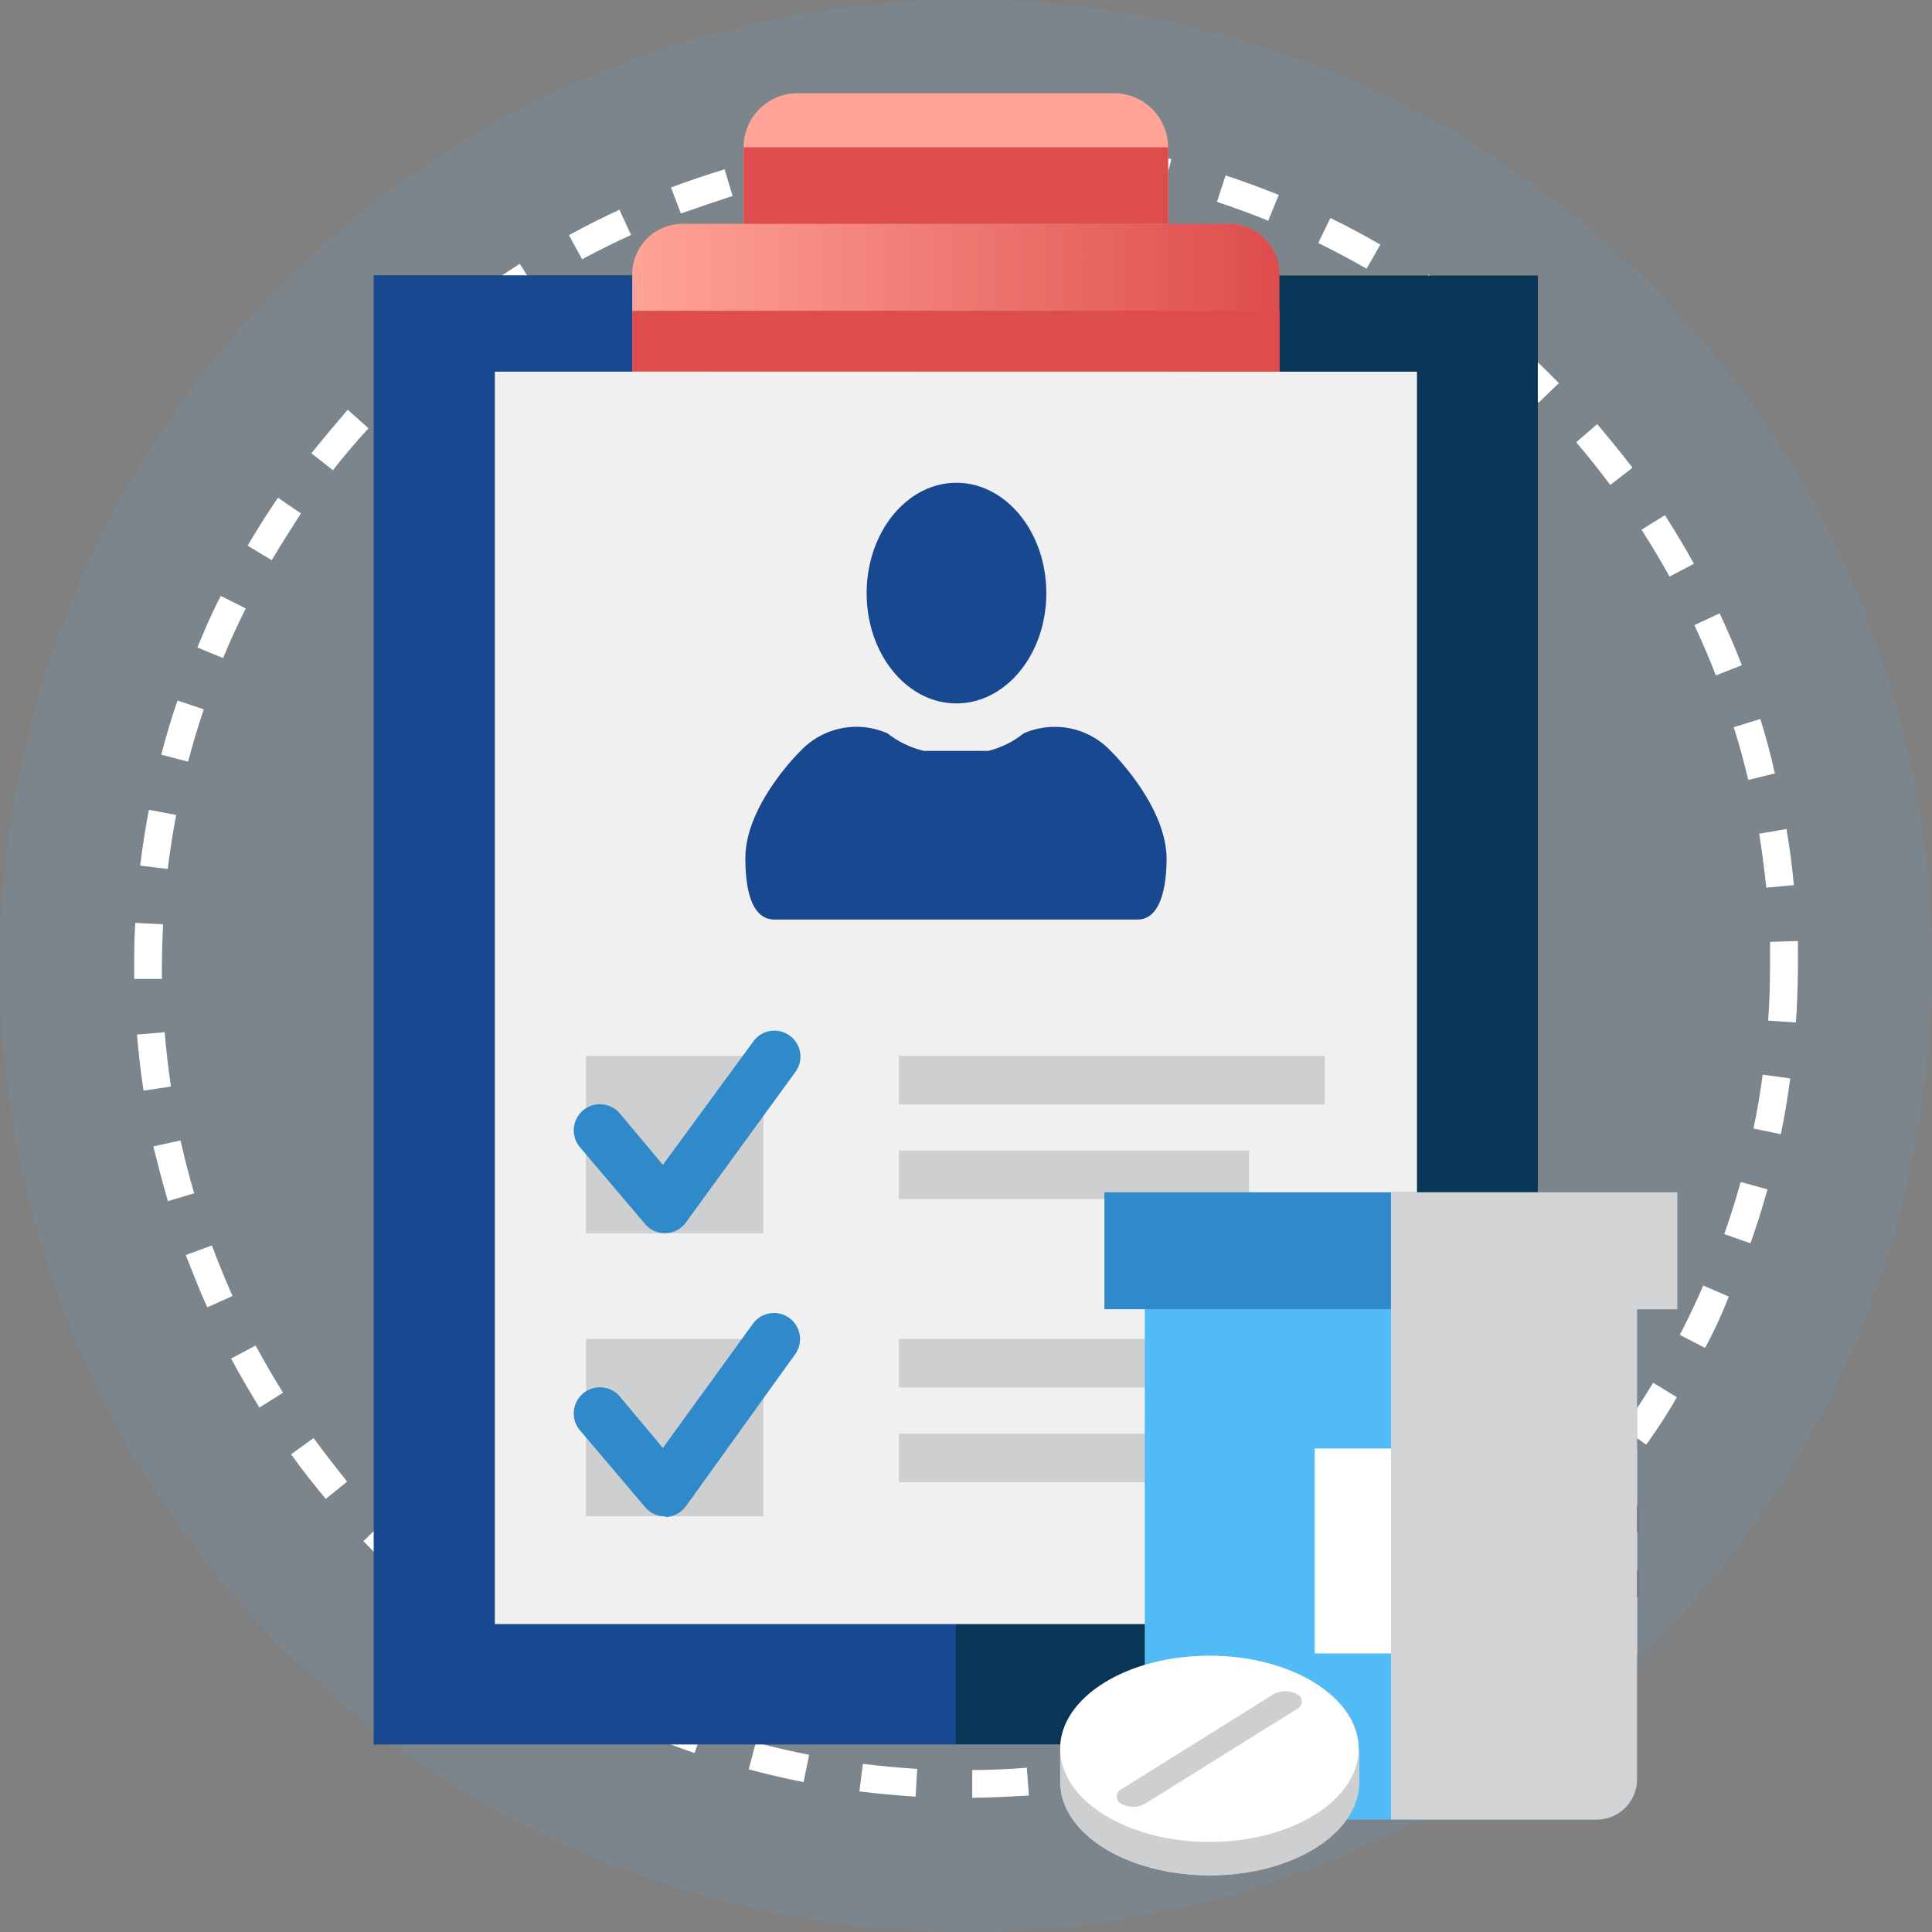 <svg xmlns="http://www.w3.org/2000/svg" xmlns:xlink="http://www.w3.org/1999/xlink" viewBox="0 0 133.02 133.02">
  <rect x="0" y="0" width="133.02" height="133.02" fill="#808080" stroke="none"/>
  <defs>
    <linearGradient id="linear-gradient" x1="43.53" y1="22.89" x2="88.09" y2="22.89" gradientUnits="userSpaceOnUse">
      <stop offset="0" stop-color="#ffa496"/>
      <stop offset="1" stop-color="#de4d4d"/>
    </linearGradient>
  </defs>
  <g style="isolation: isolate">
    <g id="Iconexam">
      <circle cx="75.47" cy="74.81" r="66.51" transform="translate(-39.75 66.98) rotate(-45)" fill="#50bbf5" opacity="0.1"/>
      <path d="M75.9,132.08v-1.91c1.25,0,2.52-.06,3.76-.16l.14,1.91C78.51,132,77.2,132.07,75.9,132.08ZM72,132c-1.28-.08-2.59-.2-3.87-.36l.24-1.9c1.24.16,2.5.27,3.74.35Zm11.65-.48-.27-1.89c1.23-.18,2.48-.4,3.7-.66l.4,1.87C86.23,131.09,84.94,131.32,83.66,131.5ZM64.29,131c-1.26-.25-2.53-.54-3.78-.88l.49-1.85c1.21.33,2.45.61,3.67.85Zm27-1.12L90.74,128c1.2-.34,2.4-.73,3.58-1.15l.65,1.8C93.76,129.12,92.51,129.52,91.27,129.87ZM56.78,129c-1.22-.42-2.45-.89-3.64-1.39l.75-1.77c1.15.49,2.33,1,3.52,1.35Zm41.8-1.73-.77-1.75c1.14-.51,2.28-1.06,3.38-1.64l.89,1.7C100.94,126.14,99.76,126.71,98.58,127.23Zm-49-1.31c-1.16-.58-2.31-1.21-3.41-1.87l1-1.65c1.07.64,2.18,1.25,3.29,1.82Zm55.85-2.31-1-1.63c1.06-.65,2.11-1.35,3.13-2.08l1.11,1.56C107.65,122.21,106.56,122.94,105.46,123.61Zm-62.54-1.67c-1.06-.74-2.11-1.52-3.13-2.32l1.2-1.5c1,.78,2,1.53,3,2.24Zm68.87-2.85-1.21-1.48c1-.78,1.91-1.62,2.82-2.48l1.31,1.39C113.77,117.41,112.78,118.28,111.79,119.09Zm-75-2c-.95-.87-1.88-1.79-2.78-2.72L35.44,113c.86.91,1.77,1.79,2.69,2.63Zm80.63-3.33-1.41-1.3c.85-.92,1.68-1.87,2.47-2.84l1.49,1.2C119.19,111.82,118.34,112.81,117.46,113.76Zm-86-2.3c-.83-1-1.63-2-2.39-3.07l1.55-1.12c.73,1,1.51,2,2.31,3Zm90.89-3.75-1.56-1.1c.72-1,1.41-2.08,2.06-3.15l1.63,1C123.82,105.56,123.1,106.65,122.35,107.71Zm-95.46-2.54c-.68-1.11-1.34-2.24-1.95-3.37l1.69-.9c.59,1.09,1.22,2.19,1.89,3.25Zm99.5-4.12-1.7-.88c.57-1.11,1.12-2.26,1.61-3.4l1.76.76C127.55,98.71,127,99.9,126.39,101.05ZM23.23,98.31c-.54-1.18-1-2.39-1.48-3.6l1.8-.66c.43,1.16.91,2.33,1.42,3.48ZM129.48,93.9l-1.8-.63c.41-1.18.79-2.39,1.13-3.59l1.84.51C130.31,91.44,129.91,92.69,129.48,93.9ZM20.52,91c-.36-1.24-.69-2.51-1-3.77l1.87-.41c.27,1.21.59,2.44.94,3.64Zm111.05-4.61L129.69,86c.26-1.23.47-2.47.63-3.71l1.9.26C132.05,83.85,131.83,85.14,131.57,86.41Zm-112.73-3c-.19-1.27-.34-2.57-.45-3.86l1.91-.16c.1,1.25.25,2.5.43,3.74ZM132.61,78.7l-1.91-.13c.09-1.24.13-2.51.13-3.76,0-.56,0-1.11,0-1.66l1.92-.06c0,.57,0,1.15,0,1.72C132.74,76.11,132.7,77.41,132.61,78.7Zm-114.41-3v-.86c0-1,0-2,.08-3l1.91.1c-.05,1-.08,2-.08,2.93,0,.28,0,.56,0,.83Zm112.37-6.28c-.13-1.24-.29-2.5-.49-3.72l1.88-.32c.22,1.27.39,2.57.51,3.86ZM20.51,68.13l-1.9-.23c.16-1.29.36-2.58.6-3.84l1.88.35C20.86,65.63,20.66,66.88,20.51,68.13ZM129.33,62c-.29-1.22-.62-2.44-1-3.63l1.83-.57c.38,1.23.73,2.5,1,3.75ZM21.91,60.74l-1.85-.48c.33-1.25.7-2.51,1.12-3.73l1.81.61C22.59,58.32,22.23,59.53,21.91,60.74ZM127.1,54.8c-.45-1.16-.95-2.33-1.48-3.46l1.74-.81c.55,1.17,1.06,2.37,1.53,3.57ZM24.32,53.61l-1.77-.73c.49-1.2,1-2.39,1.61-3.55l1.72.86C25.32,51.31,24.79,52.46,24.32,53.61ZM123.91,48c-.61-1.1-1.26-2.18-1.93-3.23l1.61-1c.69,1.08,1.37,2.21,2,3.34ZM27.67,46.87l-1.66-1c.66-1.13,1.36-2.23,2.09-3.3l1.58,1.08C29,44.72,28.3,45.79,27.67,46.87Zm92.16-5.18c-.75-1-1.54-2-2.35-2.94l1.45-1.25c.84,1,1.66,2,2.43,3Zm-87.93-1-1.5-1.18c.8-1,1.64-2,2.5-3l1.43,1.28C33.49,38.7,32.67,39.67,31.9,40.65Zm83-4.67c-.88-.89-1.8-1.77-2.73-2.59L113.47,32c1,.85,1.91,1.75,2.82,2.68Zm-78-.92-1.33-1.37c.92-.9,1.89-1.78,2.88-2.62l1.24,1.47C38.77,33.34,37.84,34.19,36.94,35.06ZM109.3,31c-1-.77-2-1.51-3.06-2.2l1.07-1.59c1.07.71,2.13,1.48,3.16,2.27ZM42.68,30.2l-1.14-1.54c1-.76,2.12-1.5,3.21-2.2l1,1.62C44.73,28.75,43.68,29.46,42.68,30.2Zm60.37-3.4c-1.08-.62-2.2-1.22-3.33-1.77l.84-1.72c1.17.57,2.33,1.19,3.44,1.83Zm-54-.63-.92-1.68c1.14-.62,2.31-1.21,3.48-1.75l.8,1.74C51.25,25,50.12,25.57,49,26.17ZM96.28,23.5c-1.15-.47-2.35-.91-3.53-1.3l.59-1.82c1.23.4,2.46.86,3.66,1.34ZM55.84,23l-.68-1.79c1.22-.46,2.46-.88,3.69-1.25l.55,1.83C58.22,22.18,57,22.59,55.84,23Zm33.29-1.88c-1.21-.31-2.44-.58-3.67-.8l.34-1.88c1.27.23,2.55.51,3.81.82ZM63,20.85,62.61,19c1.26-.29,2.55-.54,3.82-.74l.3,1.89C65.5,20.33,64.26,20.57,63,20.85Zm18.7-1.05c-1.24-.14-2.5-.24-3.75-.29l.08-1.91c1.3,0,2.6.16,3.88.3Zm-11.27-.13-.17-1.9c1.27-.12,2.58-.19,3.88-.22l0,1.92C73,19.49,71.7,19.56,70.47,19.67Z" transform="translate(-8.96 -8.3)" fill="#fff"/>
      <g>
        <rect x="25.74" y="18.97" width="80.14" height="101.13" fill="#093556"/>
        <rect x="25.74" y="18.97" width="40.07" height="101.13" fill="#174890"/>
        <path d="M47,15.41H84.62a3.47,3.47,0,0,1,3.47,3.47v11.5a0,0,0,0,1,0,0H43.53a0,0,0,0,1,0,0V18.88A3.47,3.47,0,0,1,47,15.41Z" fill="url(#linear-gradient)"/>
        <path d="M54.91,6.42h21.8a3.71,3.71,0,0,1,3.71,3.71v5.27a0,0,0,0,1,0,0H51.2a0,0,0,0,1,0,0V10.14A3.71,3.71,0,0,1,54.91,6.42Z" fill="#ffa496"/>
        <rect x="34.07" y="25.59" width="63.49" height="86.23" fill="#f0f0f0"/>
        <rect x="40.35" y="72.7" width="12.21" height="12.21" fill="#cecfd0"/>
        <rect x="40.35" y="92.19" width="12.21" height="12.21" fill="#cecfd0"/>
        <rect x="61.89" y="72.7" width="29.32" height="3.34" fill="#cecfd0"/>
        <rect x="61.89" y="79.22" width="24.11" height="3.34" fill="#cecfd0"/>
        <rect x="61.89" y="92.19" width="29.32" height="3.34" fill="#cecfd0"/>
        <rect x="61.89" y="98.71" width="24.11" height="3.34" fill="#cecfd0"/>
        <rect x="51.2" y="10.14" width="29.23" height="5.27" fill="#de4d4d"/>
        <rect x="43.53" y="21.4" width="44.56" height="4.18" fill="#de4d4d"/>
        <path d="M54.74,93.21a1.8,1.8,0,0,1-1.37-.64l-4.52-5.33a1.8,1.8,0,0,1,2.75-2.32l3,3.58L60.83,80a1.79,1.79,0,1,1,2.9,2.1L56.19,92.46a1.77,1.77,0,0,1-1.38.74Z" transform="translate(-8.96 -8.3)" fill="#308aca"/>
        <path d="M54.74,112.7a1.77,1.77,0,0,1-1.37-.64l-4.52-5.33a1.8,1.8,0,0,1,2.75-2.32l3,3.58,6.2-8.55a1.79,1.79,0,1,1,2.9,2.11L56.19,112a1.81,1.81,0,0,1-1.38.75Z" transform="translate(-8.96 -8.3)" fill="#308aca"/>
        <path d="M81,49.14c0,4.19-2.77,7.59-6.19,7.59s-6.18-3.4-6.18-7.59,2.77-7.6,6.18-7.6S81,44.94,81,49.14ZM85.43,60a5.3,5.3,0,0,0-6-1.2A6.32,6.32,0,0,1,77,60H72.58a6.39,6.39,0,0,1-2.5-1.2,5.29,5.29,0,0,0-6,1.2s-3.8,3.69-3.8,7.38c0,2.17.43,4.23,2,4.23h25c1.52,0,2-2.06,2-4.23C89.23,63.68,85.43,60,85.43,60Z" transform="translate(-8.96 -8.3)" fill="#174890"/>
      </g>
      <g>
        <path d="M118.89,133.58H90.56a2.78,2.78,0,0,1-2.78-2.78V96.59h33.89V130.8A2.78,2.78,0,0,1,118.89,133.58Z" transform="translate(-8.96 -8.3)" fill="#50bbf5"/>
        <rect x="76.04" y="82.09" width="39.46" height="8.05" fill="#308aca"/>
        <rect x="90.52" y="99.73" width="22.19" height="14.11" fill="#fff"/>
        <rect x="99.9" y="103.62" width="12.92" height="1.85" fill="#6c7180"/>
        <rect x="99.9" y="108.1" width="12.92" height="1.85" fill="#6c7180"/>
        <path d="M104.73,90.39v43.19h14.16a2.78,2.78,0,0,0,2.78-2.78V98.45h2.78V90.39Z" transform="translate(-8.96 -8.3)" fill="#d1d3d4" style="mix-blend-mode: multiply"/>
      </g>
      <g>
        <g style="mix-blend-mode: multiply">
          <path d="M92.23,122.3c-5.68,0-10.28,2.87-10.28,6.41V131c0,3.55,4.6,6.42,10.28,6.42s10.27-2.87,10.27-6.42v-2.32C102.5,125.17,97.9,122.3,92.23,122.3Z" transform="translate(-8.96 -8.3)" fill="#d1d3d4"/>
        </g>
        <path d="M82,128.71V131c0,3.55,4.6,6.42,10.28,6.42s10.27-2.87,10.27-6.42v-2.32Z" transform="translate(-8.96 -8.3)" fill="#cecfd0"/>
        <ellipse cx="83.27" cy="120.41" rx="10.27" ry="6.41" fill="#fff"/>
        <path d="M86.17,132.49a.55.55,0,0,1,0-1l10.47-6.54a1.71,1.71,0,0,1,1.64,0,.56.56,0,0,1,0,1l-10.47,6.53A1.65,1.65,0,0,1,86.17,132.49Z" transform="translate(-8.96 -8.3)" fill="#cecfd0"/>
      </g>
    </g>
  </g>
</svg>
